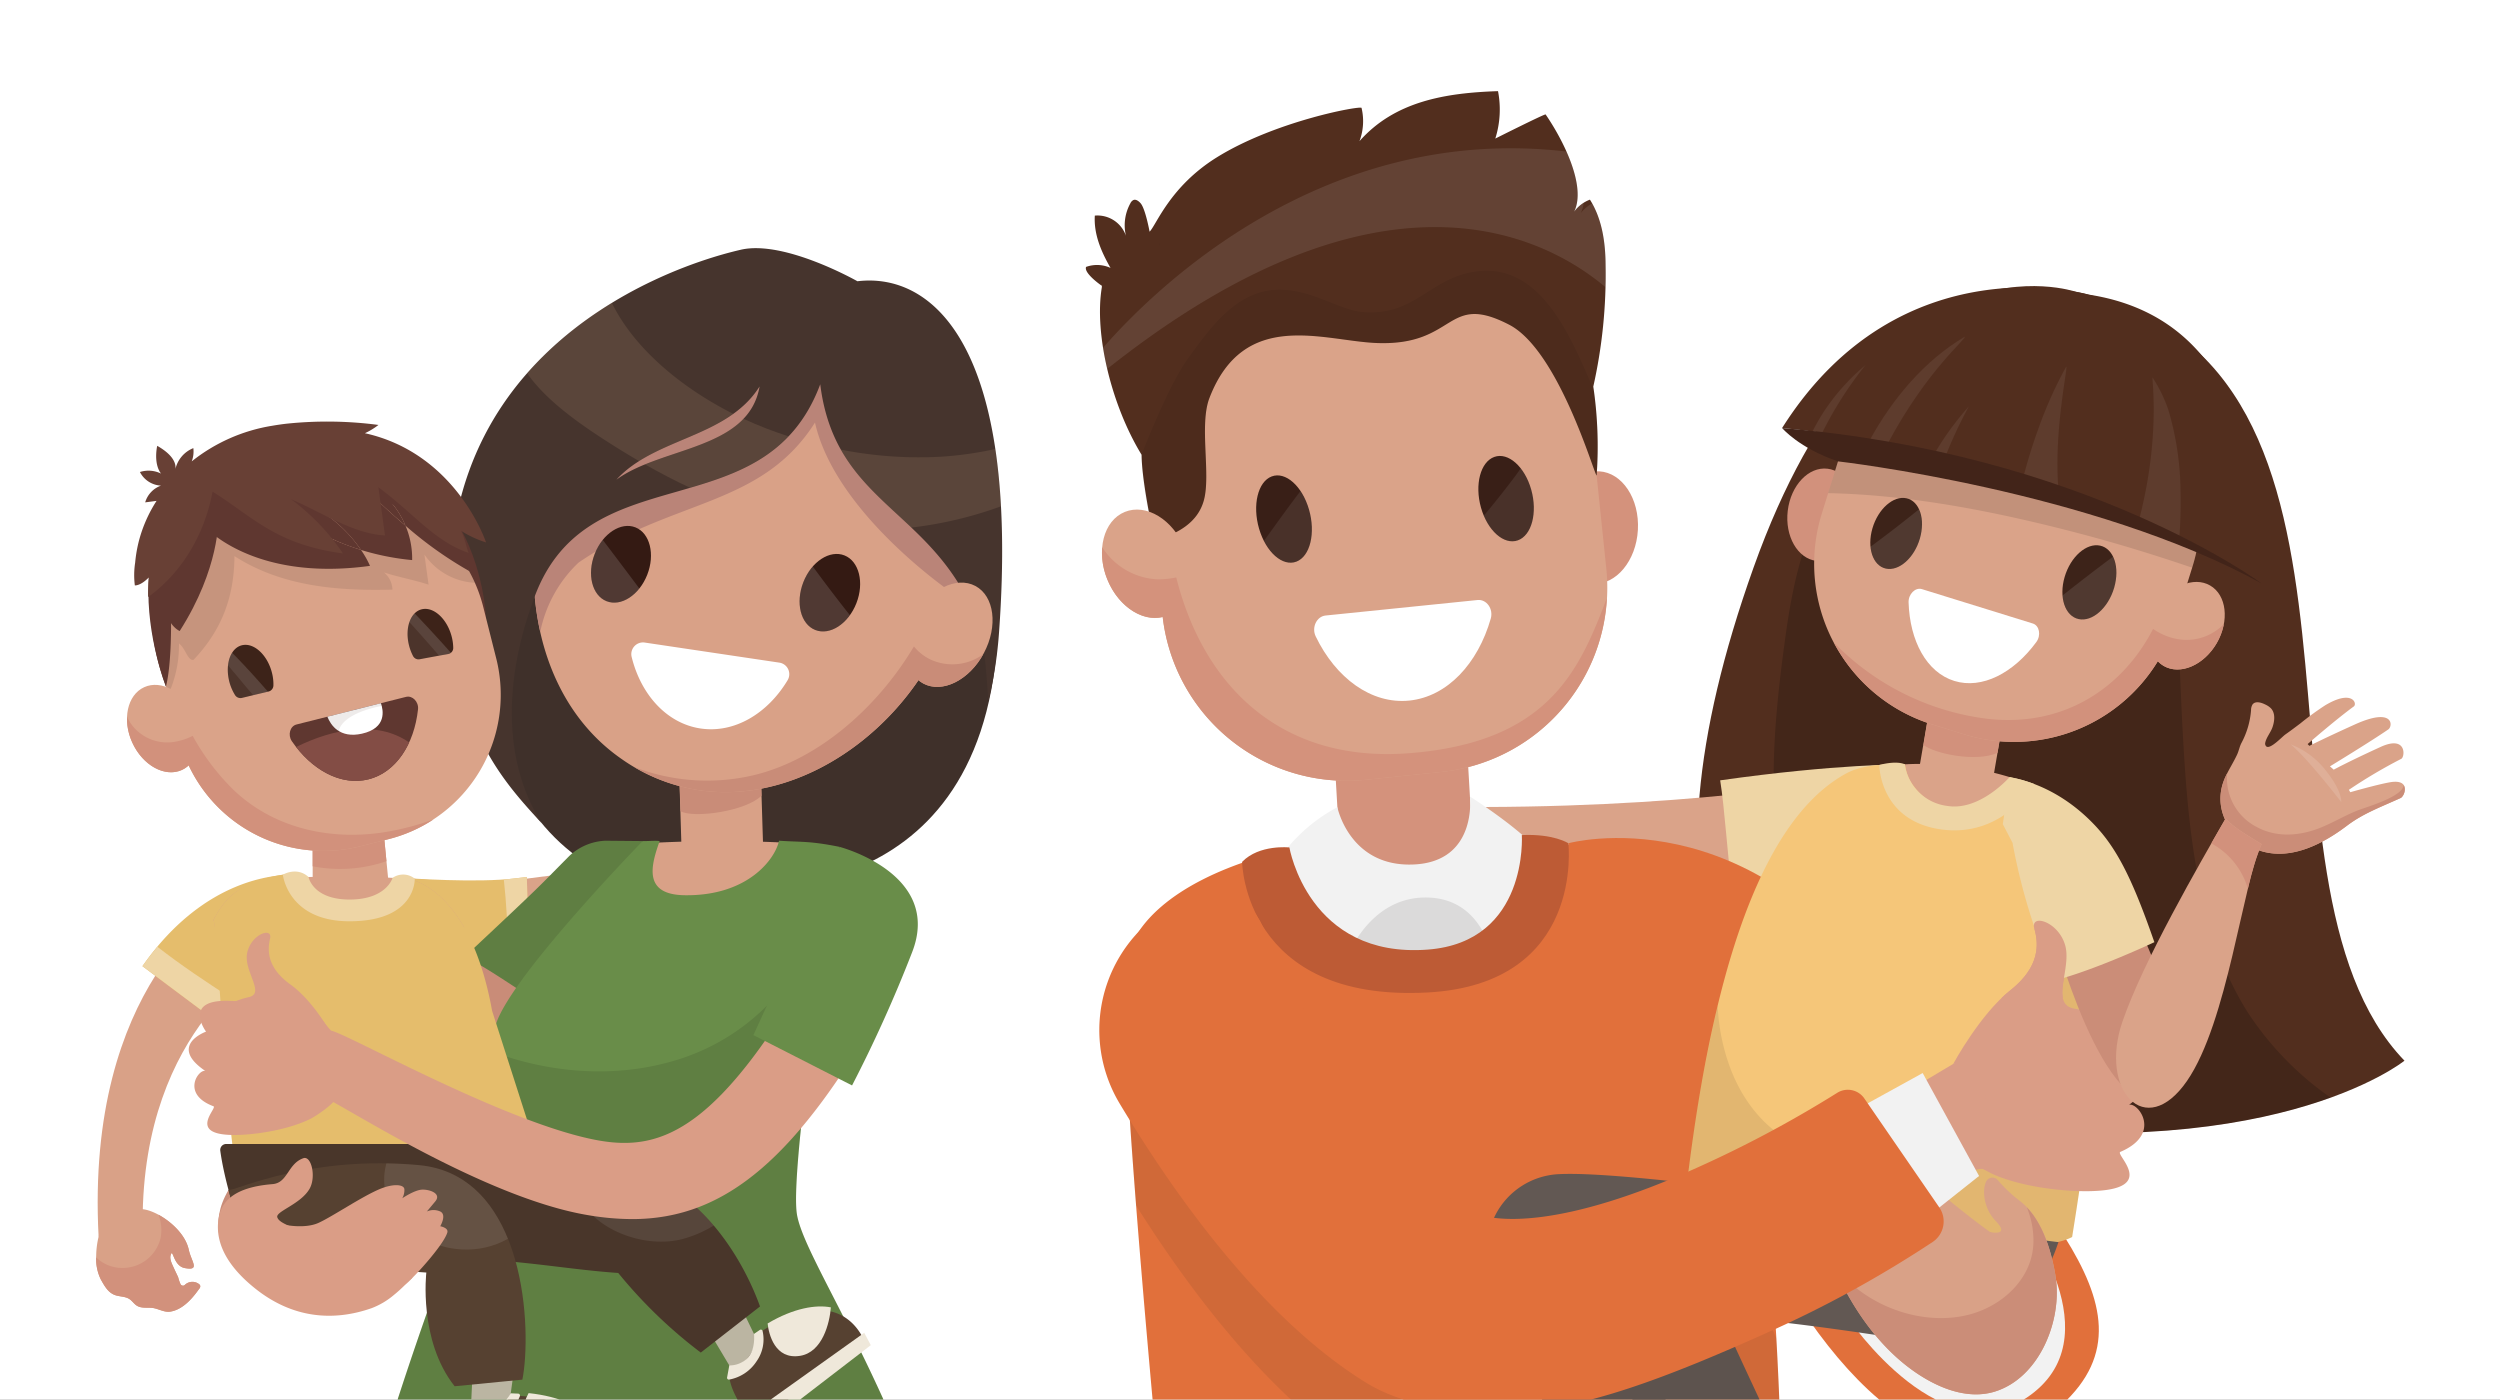 <svg xmlns="http://www.w3.org/2000/svg" xmlns:xlink="http://www.w3.org/1999/xlink" width="604.667" height="338.5" viewBox="0 0 604.667 338.5">
  <rect x="0" y="0" width="604.667" height="338.5" fill="#808080" stroke="none"/>
  <defs>
    <clipPath id="clip-path">
      <rect id="Rectangle_17" data-name="Rectangle 17" width="604.667" height="338.5" transform="translate(53 387.5)" fill="none"/>
    </clipPath>
  </defs>
  <g id="Group_41" data-name="Group 41" transform="translate(-53 -387.5)">
    <g id="Group_40" data-name="Group 40" clip-path="url(#clip-path)">
      <g id="Group_39" data-name="Group 39">
        <rect id="Rectangle_16" data-name="Rectangle 16" width="617.558" height="1090.477" transform="translate(40.442 45.449)" fill="#fff"/>
        <g id="Group_7" data-name="Group 7">
          <path id="Path_15" data-name="Path 15" d="M76.848,686.595c-3.222-60.963,29.536-80.315,30.954-81.362l11.127,13.67-5.314-7.191,5.358,7.14c-1.115.845-31.519,16.7-31.479,64.286Z" fill="#d9a187"/>
        </g>
        <g id="Group_8" data-name="Group 8">
          <path id="Path_16" data-name="Path 16" d="M113.615,611.719l5.312,7.2.046-.032Z" fill="#e5bd6c"/>
          <path id="Path_17" data-name="Path 17" d="M104.633,634.036a127.621,127.621,0,0,1,14.294-15.12l2.484-19.86c-.691.511-18.5,0-33.957,22.125Z" fill="#e5bd6c"/>
          <path id="Path_18" data-name="Path 18" d="M91.051,616.484c-1.207,1.445-2.41,3-3.6,4.7l17.179,12.855c1.5-1.834,2.963-3.529,4.35-5.083C102.855,625,96.795,620.964,91.051,616.484Z" fill="#eed5a5"/>
        </g>
        <path id="Path_19" data-name="Path 19" d="M555.028,458.064c82.673,16.774,36.965,141.828,79.535,185.983,0,0-32.846,26.644-115.927,14.262-49.7-7.407-71.283-50.088-41.513-133.525S555.028,458.064,555.028,458.064Z" fill="#522e1e"/>
        <path id="Path_20" data-name="Path 20" d="M495.592,506.637c7.961-12.676,22.772-20.045,34.832-28.258,5.109-3.479,10.223-6.962,15.276-10.526a74.432,74.432,0,0,1,23.907,27.129c10.6,20.842,10.029,45.579,11.254,68.356,1.235,22.968,3.209,49.283,15.913,69.208a75.527,75.527,0,0,0,19.9,20.419c-16.888,6.078-46.458,12.046-91.853,6.163a161.233,161.233,0,0,1-15.964-13.413c-2.277-2.534-4.5-5.1-6.622-7.744a207.821,207.821,0,0,1-12.414-17.1A135.3,135.3,0,0,1,482.01,578.1c-.219-12.172,1.178-24.637,2.84-36.685C486.5,529.451,489.079,517.008,495.592,506.637Z" opacity="0.18"/>
        <g id="Group_9" data-name="Group 9">
          <path id="Path_21" data-name="Path 21" d="M412.251,602.874l-.063-20.188c55.468-.168,89.767-7.12,90.107-7.19l4.081,19.771C504.907,595.57,469.729,602.7,412.251,602.874Z" fill="#daa389"/>
        </g>
        <g id="Group_10" data-name="Group 10">
          <path id="Path_22" data-name="Path 22" d="M418.79,1137.078a3.87,3.87,0,0,0,3.71,3.465l12.364.465a348.892,348.892,0,0,1,31.637-32.76c-4.414-3.362-10.166-8.969-13.485-11.854-4.226-3.673-3.985-30.487-3.985-30.487l-23.507-2.422s.436,25.054-.609,27.639c-2.059,5.087-3.763,7.527-5.693,12.611a29.192,29.192,0,0,0-1.352,8.166,111.793,111.793,0,0,0,.291,18.765C418.343,1132.806,418.567,1134.942,418.79,1137.078Z" fill="#c5b095"/>
          <path id="Path_23" data-name="Path 23" d="M449.875,1084.915c-.14.013-.28.025-.4.038a100.345,100.345,0,0,1-13.974.509c-3.353-.108-6.689-.358-10.012-.706.266-8.236.039-21.271.039-21.271l23.507,2.422S448.939,1076.208,449.875,1084.915Z" fill="#3c2415" opacity="0.09"/>
          <path id="Path_24" data-name="Path 24" d="M419.582,1101.836c4.779,5,23,20.939,38.045-.4a2.34,2.34,0,0,1,3.453-.471c11.1,9.568,25.668,22.765,33.589,19.993,11.716-4.1,17.707,1.493,17.8,9.755l.1,8.263s-23.939,10.66-45.164,4.079l-21.225-6.58-.083,2.222a2.727,2.727,0,0,1-2.828,2.623l-20.772-.782a3.87,3.87,0,0,1-3.71-3.465c-.676-6.483-3.215-23.679-.429-34.649C418.5,1101.9,419.2,1101.439,419.582,1101.836Z" fill="#52463f"/>
          <path id="Path_25" data-name="Path 25" d="M418.011,1131.571c28.853-.911,45.346,10.806,64.362,10.315,12.523-.324,25.122-4.159,30.414-5.968a2.18,2.18,0,0,1,2.875,1.853l.086.871a1.754,1.754,0,0,1-1.09,1.8c-25.562,10.147-51.122,3.991-57.935,2.213-5.6-1.461-28.987-.1-37.727.473a3.3,3.3,0,0,1-3.511-3.107l-.319-5.373A2.921,2.921,0,0,1,418.011,1131.571Z" fill="#5e5049"/>
        </g>
        <g id="Group_11" data-name="Group 11">
          <path id="Path_26" data-name="Path 26" d="M314.508,1137.078a3.869,3.869,0,0,0,3.71,3.465l12.363.465a348.9,348.9,0,0,1,31.638-32.76c-4.414-3.362-10.166-8.969-13.486-11.854-4.225-3.673-.423-30.487-.423-30.487l-20.942-2.422s-5.69,25.054-6.736,27.639c-2.058,5.087-3.762,7.527-5.693,12.611a29.265,29.265,0,0,0-1.352,8.166,112,112,0,0,0,.291,18.765C314.061,1132.806,314.285,1134.942,314.508,1137.078Z" fill="#c5b095"/>
          <path id="Path_27" data-name="Path 27" d="M336.825,1086.695a84.735,84.735,0,0,1-14.787-.631c2.036-8.074,5.33-22.579,5.33-22.579l20.942,2.422a169.483,169.483,0,0,0-1.569,20.25C343.313,1086.528,339.778,1086.553,336.825,1086.695Z" fill="#3c2415" opacity="0.09"/>
          <path id="Path_28" data-name="Path 28" d="M315.3,1101.836c4.779,5,23,20.939,38.045-.4a2.34,2.34,0,0,1,3.453-.471c11.1,9.568,25.668,22.765,33.588,19.993,11.717-4.1,17.708,1.493,17.806,9.755l.1,8.263s-23.939,10.66-45.164,4.079l-21.225-6.58-.083,2.222a2.727,2.727,0,0,1-2.828,2.623l-20.772-.782a3.869,3.869,0,0,1-3.71-3.465c-.677-6.483-3.215-23.679-.429-34.649C314.214,1101.9,314.921,1101.439,315.3,1101.836Z" fill="#52463f"/>
          <path id="Path_29" data-name="Path 29" d="M313.729,1131.571c28.852-.911,45.346,10.806,64.362,10.315,12.523-.324,25.121-4.159,30.414-5.968a2.179,2.179,0,0,1,2.874,1.853l.087.871a1.755,1.755,0,0,1-1.09,1.8c-25.562,10.147-51.122,3.991-57.935,2.213-5.6-1.461-28.987-.1-37.727.473a3.3,3.3,0,0,1-3.512-3.107l-.319-5.373A2.922,2.922,0,0,1,313.729,1131.571Z" fill="#5e5049"/>
        </g>
        <path id="Path_30" data-name="Path 30" d="M378.931,811.475l17.286,28.42-12.261,1.33-16.742-29.751Z" fill="#3e4041"/>
        <path id="Path_31" data-name="Path 31" d="M352.2,807.629l1.039,44.273s114.518,4.325,120.443-9.709c4.541-10.755,1.1-31.338,1.1-31.338Z" fill="#5e4f47"/>
        <g id="Group_12" data-name="Group 12">
          <path id="Path_32" data-name="Path 32" d="M432.555,851.065c.152.59,4.566,54.873-17.786,219.716-.365,2.691.977,5.286,3.669,5.633l35.046,2.782c3.106.246,6.4-1.637,6.841-4.72,23.711-164.291,15.6-227.42,15.012-238.209Z" fill="#5e4f47"/>
        </g>
        <g id="Group_13" data-name="Group 13">
          <path id="Path_33" data-name="Path 33" d="M353.012,825.647c.152.59,6.913,101.287-40.207,245.69a4.593,4.593,0,0,0,3.877,6.081l36.4,3.3a5.632,5.632,0,0,0,5.836-3.815c58.753-174.956,35.221-238.753,33.215-245.54Z" fill="#5e4f47"/>
        </g>
        <path id="Path_34" data-name="Path 34" d="M352.2,807.629,353.45,845.6c18.38,11.012,96.795,10.255,122.228-11.885,1.038-11.926-.442-24.357-.89-22.857Z" opacity="0.14"/>
        <path id="Path_35" data-name="Path 35" d="M479.344,796.066l-1.789,27.676s-25.634,9.835-62.845,11.537a383.824,383.824,0,0,1-62.977-2.7l-9.581-30.233Z" fill="#bd5b35"/>
        <path id="Path_36" data-name="Path 36" d="M356.244,625.548l-1.35-29.514c23.593-8.165,56.279-9.6,79.877-.974L436,621.9Z" fill="#d4927c"/>
        <path id="Path_37" data-name="Path 37" d="M429.2,816.981c-4.774.172-9.8.275-15.083.275-4.138,0-8.431-.1-12.765-.275Z" fill="#c98c78"/>
        <path id="Path_38" data-name="Path 38" d="M324.858,623.534c.36-12.623,13.07-22.574,31.93-28.453,1.381,2.806,4.308,5.466,6.525,8.033a39.733,39.733,0,0,0,28.544,13.525c16.167.6,35.116-10.492,39.65-24.976,6.7.845,19.546,6.4,26.088,12.229,29.211,26.046,26.606,161.936,26.7,197.283a10.77,10.77,0,0,1-8.386,10.546c-11.15,2.547-33,6.642-62.78,8-22.544,1.031-49.81-.663-63.6-1.72a10.687,10.687,0,0,1-9.828-9.584C336.235,774.308,324.056,651.684,324.858,623.534Z" fill="#e1703b"/>
        <path id="Path_39" data-name="Path 39" d="M408.059,572.087l1.388,23.81c.463,7.938-6.462,11.215-15.287,11.81s-16.34-1.708-16.8-9.645l-1.428-24.505Z" fill="#d4927c"/>
        <path id="Path_40" data-name="Path 40" d="M427.011,598a292.021,292.021,0,0,0-66.837,2.6s18.63,32.985,43.419,23S427.011,598,427.011,598Z" fill="#dbdada"/>
        <path id="Path_41" data-name="Path 41" d="M408.529,580.149s15.6,9.887,18.384,15.685c4.83,10.063-13.211,22.558-13.211,22.558s-2.325-14.1-16.311-13.812-19.1,15.7-19.1,15.7-18.4-11.158-18.194-21.388a40.076,40.076,0,0,1,16.368-16.152s2.969,14.594,18.556,13.845C410.4,595.845,408.529,580.149,408.529,580.149Z" fill="#f2f2f2"/>
        <path id="Path_42" data-name="Path 42" d="M421.079,589.477s1.688,25.845-22.769,27.7c-28.876,2.188-33.449-24.708-33.449-24.708s-7.29-.794-11.436,3.492c0,0,.371,33.934,44.775,31.592,38.234-2.017,34.127-36.1,34.127-36.1S428.8,589.124,421.079,589.477Z" fill="#bd5b35"/>
        <g id="Group_14" data-name="Group 14">
          <path id="Path_43" data-name="Path 43" d="M471.806,601.31c21.281-2.078,33.719-5.867,34.57-6.043l7.331-22.91c-.2.041-16.456-.121-44.653,3.881C470.131,582.887,470.829,594.644,471.806,601.31Z" fill="#eed5a5"/>
        </g>
        <path id="Path_44" data-name="Path 44" d="M432.327,591.455S476.851,579.191,511.206,631c29.214,44.054,66.954,72.118,40.44,96.316-30.1,27.467-61.646-13.932-78.3-51.5S432.327,591.455,432.327,591.455Z" fill="#e1703b"/>
        <path id="Path_45" data-name="Path 45" d="M499.819,706.087s23.789,35.431,45.256,18.077c18.784-15.186-4.106-43.958-4.106-43.958Z" fill="#f2f2f2"/>
        <g id="Group_17" data-name="Group 17">
          <path id="Path_46" data-name="Path 46" d="M477.891,764.945l-10.373,8.66-18.192-25.511,13.376-7.8Z" fill="#daa389"/>
          <path id="Path_47" data-name="Path 47" d="M450.9,789.36c12.048-8.082,8.23-17.337,9.176-21.618a1.842,1.842,0,0,1,1.982-1.482c3.005.243,5.538.992,8.8-1.411,3.933-2.9,2.415-6.568,3.757-7.326s13.684,7.347,17.133,16.926L470.468,792.5,450.586,802.56S444.61,793.582,450.9,789.36Z" fill="#698d49"/>
          <g id="Group_15" data-name="Group 15">
            <path id="Path_48" data-name="Path 48" d="M451.226,804.452c24.326-6.979,38.823-23.927,43.221-29.88,1.584-2.143-.431-4.157-1.619-4.959l-.015-.01a2.2,2.2,0,0,0-3.11.422c-3.838,5.621-17.357,23.2-40.175,29.8a2.145,2.145,0,0,0-1.361,2.868h0A2.631,2.631,0,0,0,451.226,804.452Z" fill="#5f7e42"/>
          </g>
          <g id="Group_16" data-name="Group 16">
            <path id="Path_49" data-name="Path 49" d="M472.7,765.993c-.414.331-.862.663-1.345.991-5.1,3.479-9.2,3.4-11.794,2.687a2.387,2.387,0,0,1-1.23-3.791l.184-.229a2.443,2.443,0,0,1,2.512-.806c1.453.352,4,.345,7.487-2.031,3.324-2.26,4.107-4.374,4.224-5.648a2.339,2.339,0,0,1,1.46-1.9l.245-.1a2.387,2.387,0,0,1,3.3,2.392C477.57,759.862,476.473,762.975,472.7,765.993Z" fill="#5f7e42"/>
          </g>
          <path id="Path_50" data-name="Path 50" d="M459.915,774.791s11.991-.669,5.788,8.967-10.442,1.973-10.442,1.973Z" fill="#5f7e42"/>
        </g>
        <path id="Path_51" data-name="Path 51" d="M519.539,559.7l-.006.027-3.768,21.984c-.892,5.2,2.377,10.134,7.265,10.954s9.617-2.764,10.509-7.968l3.768-21.985c.05-.292.083-.584.107-.875Z" fill="#daa389"/>
        <path id="Path_52" data-name="Path 52" d="M519.539,559.7l-.006.027-1.3,7.944c2.625,2.106,12.673,4.252,17.892,1.923l1.18-6.882c.05-.292.083-.584.107-.875Z" fill="#d2917c"/>
        <path id="Path_53" data-name="Path 53" d="M535.4,606.011l3.653-30.559a74.133,74.133,0,0,0-28.3-2.876l-3.594,30.059Z" fill="#daa389"/>
        <g id="Group_18" data-name="Group 18">
          <path id="Path_54" data-name="Path 54" d="M453.682,760.393a207.063,207.063,0,0,1-23.3-27.807c-20.495-29.911-20.124-42.438-15.726-51.163a18.209,18.209,0,0,1,15.7-9.948c18.742-.858,88.077,9.863,95.071,10.562l-.477,1.352a33.714,33.714,0,0,1-36.852,22.133c-15.11-2.294-32.122-4.771-44.083-5.3,4.989,11.634,16.44,34.673,23.043,51.2Z" fill="#625853"/>
        </g>
        <path id="Path_55" data-name="Path 55" d="M539.093,575.515a6.821,6.821,0,0,1-.775,1.223,11.219,11.219,0,0,1-3.515,3.929,14.2,14.2,0,0,1-10.172,2.434,13.584,13.584,0,0,1-8.646-5.311,10.008,10.008,0,0,1-2.112-4.809c-.069-.207-.11-.416-.166-.624-2.962,0-9.694-.2-14.073,2.16-16.969,9.155-31.2,37.57-38.6,99.077,8.672,8.1,79.069,20.5,93.143,13.1C565.841,614.628,562.109,583.519,539.093,575.515Z" fill="#f5c679"/>
        <path id="Path_56" data-name="Path 56" d="M547.425,580.136c9.936,10.884,6.212,27.862,1.785,41.705-3.829,11.972-8.4,24.487-17.678,33.3-18.7,17.762-49.24,17.988-59.835-8.784a49.369,49.369,0,0,1-3.25-15.616,373.591,373.591,0,0,0-7.416,42.85c8.672,8.1,79.069,20.5,93.143,13.1C564.251,624.447,562.828,592.774,547.425,580.136Z" opacity="0.08"/>
        <g id="Group_21" data-name="Group 21">
          <path id="Path_57" data-name="Path 57" d="M500.045,771.391l-10.373,8.66L471.48,754.54l13.376-7.8Z" fill="#ceabaa"/>
          <path id="Path_58" data-name="Path 58" d="M473.06,795.8c12.048-8.082,8.229-17.337,9.176-21.618a1.842,1.842,0,0,1,1.982-1.482c3,.243,5.537.992,8.8-1.41,3.934-2.9,2.415-6.569,3.758-7.327s13.684,7.347,17.133,16.926l-21.286,18.053-19.881,10.059S466.765,800.028,473.06,795.8Z" fill="#698d49"/>
          <g id="Group_19" data-name="Group 19">
            <path id="Path_59" data-name="Path 59" d="M473.38,810.9c24.326-6.98,38.823-23.927,43.221-29.88,1.584-2.144-.43-4.157-1.619-4.959l-.015-.011a2.2,2.2,0,0,0-3.109.422c-3.839,5.621-17.358,23.205-40.176,29.8a2.146,2.146,0,0,0-1.361,2.868h0A2.631,2.631,0,0,0,473.38,810.9Z" fill="#5f7e42"/>
          </g>
          <g id="Group_20" data-name="Group 20">
            <path id="Path_60" data-name="Path 60" d="M494.859,772.438q-.623.5-1.345.991c-5.1,3.479-9.2,3.406-11.794,2.687a2.386,2.386,0,0,1-1.23-3.791l.183-.229a2.443,2.443,0,0,1,2.512-.8c1.453.352,4,.344,7.487-2.031,3.324-2.261,4.107-4.374,4.224-5.649a2.336,2.336,0,0,1,1.461-1.9l.244-.1A2.387,2.387,0,0,1,499.9,764C499.724,766.307,498.627,769.421,494.859,772.438Z" fill="#5f7e42"/>
          </g>
          <path id="Path_61" data-name="Path 61" d="M482.069,781.237s11.991-.67,5.788,8.966-10.442,1.973-10.442,1.973Z" fill="#5f7e42"/>
        </g>
        <g id="Group_22" data-name="Group 22">
          <path id="Path_62" data-name="Path 62" d="M479.127,766.281a207.146,207.146,0,0,1-23.3-27.807c-20.495-29.911-20.124-42.438-15.726-51.163a18.212,18.212,0,0,1,15.7-9.948c18.742-.858,88.077,9.863,95.071,10.563l-.476,1.351a33.715,33.715,0,0,1-36.852,22.133c-15.111-2.294-32.122-4.77-44.084-5.3,4.989,11.635,16.44,34.673,23.043,51.2Z" fill="#625853"/>
        </g>
        <path id="Path_63" data-name="Path 63" d="M552.5,616.145c-1.646-5.819-8.506-7.763-7.458-4.048s1.424,9.215-5.848,14.956-13.771,17.766-13.771,17.766l28.68-7.352s4-1.49,5.026-2.918c-.561-.21-1.019-2.63-4.082-3.033C548.521,630.657,554.145,621.964,552.5,616.145Z" fill="#da9d86"/>
        <path id="Path_64" data-name="Path 64" d="M550.332,697.442c-.1-.887-.23-1.771-.4-2.646-1.168-6.032-3.453-13.121-8.578-16.967a34.682,34.682,0,0,1-5.171-4.916,1.7,1.7,0,0,0-2.859.474c-1,2.408-.324,6.664,2.352,9.42,3.659,3.77-1.259,2.7-1.306,2.7-7.882-5.56-20.022-16.305-22.5-17.53-5.047-2.492-5.511,2.285-3.6,5.084a13.043,13.043,0,0,0-3.865-3.021c-4.3-2.373-6.266.427-4.273,4.688,1.257,2.689,2.194,4.375,2.194,4.375s-3.362-5.163-5.9-2.619c-2.57,2.57,2.061,9.049,2.061,9.049s-5.732-3.571-4.135,3.225a35.823,35.823,0,0,0,2.747,6.381c3.68,7.93,8.752,15.648,15.477,21.419,5.983,5.134,14.874,10.031,22.957,7.506C546,720.787,551.44,707.657,550.332,697.442Z" fill="#d9a187"/>
        <path id="Path_65" data-name="Path 65" d="M474.72,692.667c-1.183-2.778-2.562-5.41-3.835-8.042q-4.122,2-8.688,4.045c-29.95,13.343-47.815,13.632-54.547,9.451-21.391-13.281-40.043-47.671-49.438-68.762a13.2,13.2,0,0,0-16.584-6.992,34.392,34.392,0,0,0-16.621,12.84c.4,11.078,1.43,26.552,2.779,43.857,13.955,22.149,33.275,47.169,55.413,60.914,9.548,5.928,21.4,7.15,34.5,7.15,17.5,0,39.2-8.573,62.747-19.132.991-.444,1.959-.888,2.922-1.333-.2-5.129-.456-10.332-.749-15.553C479.866,705.019,477.344,698.828,474.72,692.667Z" fill="#382b22" opacity="0.1"/>
        <path id="Path_66" data-name="Path 66" d="M550.332,697.442c-.1-.887-.23-1.771-.4-2.646-1.014-5.24-2.877-11.272-6.708-15.288a21.545,21.545,0,0,1,1.605,8.343c-.152,8.918-7.612,15.639-15.806,17.669-12.157,3.012-26.612-2.93-33.412-13.4.493,1.036,1.029,2.054,1.476,3.018,3.68,7.93,8.752,15.648,15.477,21.419,5.983,5.134,14.874,10.031,22.957,7.506C546,720.787,551.44,707.657,550.332,697.442Z" fill="#cb8d78"/>
        <path id="Path_67" data-name="Path 67" d="M567.117,642.221s7.517-11.128-8.831-9.377c-2.885.308-5.52-.762-8.215-1.856-1.715-.7-3.176-2.02-4.957-2.546-1.922-.568-3.378.247-4.9,1.343a43.562,43.562,0,0,0-9.168,8.915c-1.277,1.672-2.421,3.461-3.778,5.02l-.321,22.044c1.309,1.833,6.261,4.92,8.156,5.762,6.478,2.88,16.219,4.2,23.261,4.078,17.107-.3,6.071-8.9,7.477-9.5,10.2-4.354,4.269-12.046,2.1-11.383l-.055.041.055-.041C579.55,646.042,567.117,642.221,567.117,642.221Z" fill="#da9d86"/>
        <path id="Path_68" data-name="Path 68" d="M527.265,643.72l-26.028,15.513s16.5,22.343,15.775,21.677,12.995-12.447,16.048-10.471-.183-19.886-.183-19.886Z" fill="#da9d86"/>
        <path id="Path_69" data-name="Path 69" d="M519.607,681.492l12.063-9.567-13.639-24.892L499.759,657.1Z" fill="#f2f2f2"/>
        <path id="Path_70" data-name="Path 70" d="M567.543,606.011s21.013,40.113,8.947,46.944c-14.437,8.173-27.434-41.632-27.434-41.632Z" fill="#cb8d78"/>
        <g id="Group_23" data-name="Group 23">
          <path id="Path_71" data-name="Path 71" d="M417.7,728.949c-13.1,0-24.955-1.223-34.5-7.151-24.352-15.119-45.3-43.882-59.438-67.459a34.538,34.538,0,0,1,17.867-50.151h0a13.2,13.2,0,0,1,16.584,6.992c9.395,21.09,28.047,55.48,49.438,68.762,6.732,4.18,24.6,3.891,54.547-9.452a281.01,281.01,0,0,0,35.146-18.661,4.839,4.839,0,0,1,6.579,1.353l18.122,26.339a5.979,5.979,0,0,1-1.587,8.362,275.448,275.448,0,0,1-40.008,21.934C456.9,720.375,435.2,728.949,417.7,728.949Z" fill="#e1703b"/>
        </g>
        <g id="Group_24" data-name="Group 24">
          <path id="Path_72" data-name="Path 72" d="M560.33,587.817c-10.242-11.321-21.215-12.154-21.277-12.365l-1.639,11.381,2.352,4.523A145.208,145.208,0,0,0,550.1,624.591c7.43-1.918,17.944-6.4,23.973-9.207-4.755-13.659-8.421-21.678-13.748-27.567" fill="#eed5a5"/>
        </g>
        <path id="Path_73" data-name="Path 73" d="M630.953,576.722c-3.292.6-9.491,2.388-9.491,2.388l-.34-.58a122.879,122.879,0,0,1,12.656-7.487c.931-.434,1.4-5.81-4.988-2.886-7.83,3.582-11.342,5.5-11.342,5.5l-.907-.8s9.925-6.042,14.112-8.935c1.138-.786,1.4-5.492-8.106-1.19-7.467,3.377-10.99,5.168-10.99,5.168l-.418-.434s6.754-5.879,11.167-9.1c.9-.658-.322-4.233-6.958-.253a69.7,69.7,0,0,0-5.983,4.369c-1.205.909-2.413,1.815-3.647,2.685-.743.524-3.619,3.644-4.572,2.869a.913.913,0,0,1-.261-.886c.247-1.254,1.3-2.475,1.734-3.7.545-1.548.762-3.472-.376-4.655a4.914,4.914,0,0,0-1.4-.922c-.985-.493-2.371-.866-3.029.017a2.626,2.626,0,0,0-.359,1.393,20.067,20.067,0,0,1-2.3,7.876c-.5.941-.65,1.964-1.1,2.909-1.644,3.476-3.8,5.987-3.991,10.02-.3,6.248,4.331,11.724,10.194,13.365,7.211,2.018,14.744-1.962,20.355-6.208,3.859-2.921,7.712-4.331,13.085-6.755C634.551,580.1,636.284,575.758,630.953,576.722Z" fill="#daa389"/>
        <path id="Path_74" data-name="Path 74" d="M634.371,577.366c-.143,2.529-7.32,4.822-10.095,5.773-3.43,1.176-6.453,3.089-9.792,4.46-5.063,2.08-10.736,2.61-15.7-.1a13.247,13.247,0,0,1-7.146-12.414c.013-.2.044-.39.067-.585a13.246,13.246,0,0,0-1.638,5.577c-.3,6.248,4.331,11.724,10.194,13.365,7.211,2.018,14.744-1.962,20.355-6.208,3.859-2.921,7.712-4.331,13.085-6.755A2.607,2.607,0,0,0,634.371,577.366Z" fill="#cb8d78"/>
        <path id="Path_75" data-name="Path 75" d="M607.044,567.54a19.5,19.5,0,0,1,8.593,6.455c4,5.052,3.626,7.489,3.626,7.489S611.2,570.971,607.044,567.54Z" fill="#fff" opacity="0.13"/>
        <path id="Path_76" data-name="Path 76" d="M513.707,572.357a11.838,11.838,0,0,0,10.254,10.068c7.883,1.314,15.092-6.973,15.092-6.973a32.307,32.307,0,0,1,6.015,1.7s-7.594,13.062-22.593,10.955c-14.933-2.1-14.933-15.584-14.933-15.584S511.495,571.378,513.707,572.357Z" fill="#eed5a5"/>
        <path id="Path_77" data-name="Path 77" d="M551.954,628.952c-.722-3.21,1.7-8.715.545-12.807-1.646-5.819-8.506-7.763-7.458-4.048s1.424,9.215-5.848,14.956a28.242,28.242,0,0,0-2.137,1.9Z" fill="#da9d86"/>
        <path id="Path_78" data-name="Path 78" d="M439.8,501.5c5.58.308,9.768,6.643,9.353,14.149s-5.274,13.342-10.854,13.035-9.768-6.644-9.354-14.15S434.215,501.19,439.8,501.5Z" fill="#d4927c"/>
        <path id="Path_79" data-name="Path 79" d="M369.869,446.707l18.545-1.924c24.425-2.536,47.1,22.477,49.636,46.9l3.477,33.494a44.778,44.778,0,0,1-39.8,49.018l-18.545,1.925a44.779,44.779,0,0,1-49.018-39.8l-3.477-33.495C328.153,478.4,345.444,449.243,369.869,446.707Z" fill="#daa389"/>
        <path id="Path_80" data-name="Path 80" d="M315.687,452.058a7.809,7.809,0,0,1,5.914.247c-2.2-3.858-4.074-8.045-3.8-12.656a7.282,7.282,0,0,1,7.754,5.691,10.971,10.971,0,0,1,.856-8.687,1.615,1.615,0,0,1,.725-.771c.622-.25,1.271.266,1.722.762,1.168,1.287,2.188,6.891,2.188,6.891,1.612-1.551,4.886-10.9,16.239-17.962,14.22-8.84,34.871-12.578,35.028-11.972a13.779,13.779,0,0,1-.5,8.044c8.5-9.62,20.676-11.674,33.506-12.1a23.3,23.3,0,0,1-.656,11.472s12.027-6.045,12.171-5.837c4.124,6,9.925,17.239,6.918,23.49a8.4,8.4,0,0,1,3.8-2.884c2.952,4.664,3.767,10.4,3.787,15.919a123.784,123.784,0,0,1-2.973,29.3,98.694,98.694,0,0,1,.808,21.5s-.063-.792-.206-1.989l.206,1.989c-.484.078-9.088-30.223-21.159-36.471-15.445-7.994-12.613,5.182-32.044,4.431-12.926-.5-32.062-8.458-40.443,13.282-2.514,6.522.372,18.521-1.359,24.781-1.483,5.359-6.245,8.057-11.882,9.694,0,0-3.117-13.68-3.177-20.73h0c-7.289-11.929-11.48-29.156-9.625-40.437.1-.588-.214-.585-.214-.585S315.075,453.542,315.687,452.058Z" fill="#522e1e"/>
        <path id="Path_81" data-name="Path 81" d="M340.334,474.231c5.453-7.542,11.865-16.585,21.987-16.649,8.027-.05,14.594,4.916,20.21,5.4,12.967,1.112,16.339-8.6,28.048-9.876,15.376-1.678,22.505,16.3,27.908,28.745a99.858,99.858,0,0,1,.686,20.654s-.063-.792-.206-1.989l.206,1.989c-.484.078-9.088-30.223-21.159-36.471-15.445-7.994-12.613,5.182-32.044,4.431-12.926-.5-32.062-8.458-40.443,13.282-2.514,6.522.372,18.521-1.359,24.781-1.483,5.359-6.245,8.057-11.882,9.694l-1.029-4.9a76.336,76.336,0,0,1-2.148-15.827S335.47,480.958,340.334,474.231Z" opacity="0.07"/>
        <path id="Path_82" data-name="Path 82" d="M325.057,511.315c5.153-2.1,11.621,1.817,14.446,8.75s.937,14.255-4.216,16.355-11.622-1.817-14.447-8.75S319.9,513.415,325.057,511.315Z" fill="#daa389"/>
        <path id="Path_83" data-name="Path 83" d="M333.045,527.627a22.259,22.259,0,0,0,4.453-.463c6.814,27.1,26.131,44.83,56.211,42.52,33.984-2.609,41.3-20.137,47.937-37.517A44.773,44.773,0,0,1,401.729,574.2l-18.546,1.925a44.769,44.769,0,0,1-48.96-39.427c-4.952,1.22-10.747-2.556-13.383-9.024a16.867,16.867,0,0,1-1.244-7.8A16.8,16.8,0,0,0,333.045,527.627Z" fill="#d4927c"/>
        <path id="Path_84" data-name="Path 84" d="M373.619,536.373l36.757-3.748c2.17-.222,3.86,2.146,3.191,4.489-3.106,10.88-10.512,18.894-19.693,19.831s-17.791-5.445-22.648-15.514C370.181,539.264,371.449,536.594,373.619,536.373Z" fill="#fff"/>
        <path id="Path_85" data-name="Path 85" d="M414.431,498.012c3.355-1.2,7.348,2.343,8.919,7.915s.125,11.062-3.23,12.262-7.349-2.343-8.92-7.915S411.075,499.212,414.431,498.012Z" fill="#391f17"/>
        <path id="Path_86" data-name="Path 86" d="M360.567,502.74c3.334-1.28,7.378,2.294,9.031,7.983s.292,11.338-3.042,12.618-7.378-2.294-9.032-7.983S357.233,504.02,360.567,502.74Z" fill="#391f17"/>
        <path id="Path_87" data-name="Path 87" d="M423.35,505.927c1.571,5.572.125,11.062-3.23,12.262-2.947,1.054-6.383-1.553-8.241-5.976,1.358-1.515,7.4-9.064,8.926-11.435A14.906,14.906,0,0,1,423.35,505.927Z" fill="#fff" opacity="0.08"/>
        <path id="Path_88" data-name="Path 88" d="M369.6,510.723c1.654,5.689.292,11.338-3.042,12.618-2.7,1.038-5.846-1.155-7.826-5.046,2.9-4.018,5.776-8.051,8.774-11.983A15.642,15.642,0,0,1,369.6,510.723Z" fill="#fff" opacity="0.08"/>
        <path id="Path_89" data-name="Path 89" d="M333.355,446.168a6.486,6.486,0,0,1,.17.912C333.452,446.779,333.4,446.474,333.355,446.168Z" fill="#432519"/>
        <path id="Path_90" data-name="Path 90" d="M431.87,424.154c2.3,5.158,3.7,10.744,1.882,14.517a8.375,8.375,0,0,1,2.293-2.11,8.179,8.179,0,0,1-.721,2.507,8.645,8.645,0,0,1,2.754-2.344c2.5,4.486,3.241,9.822,3.26,14.982.007,1.82-.018,3.553-.064,5.223-14.708-12.371-54.111-32.9-120.473,19.8-.4-1.716-.747-3.426-1.015-5.111C332.086,457.516,372.86,417.246,431.87,424.154Z" fill="#fff" opacity="0.1"/>
        <path id="Path_91" data-name="Path 91" d="M495.027,500.867c4.578.55,7.689,5.988,6.949,12.146s-5.05,10.7-9.628,10.154-7.689-5.988-6.95-12.146S490.449,500.317,495.027,500.867Z" fill="#d2917c"/>
        <path id="Path_92" data-name="Path 92" d="M497.946,497.82a40.708,40.708,0,0,1,50.8-26.752l7.863,2.438a40.717,40.717,0,0,1,26.753,50.8l-4.37,14.091a40.717,40.717,0,0,1-50.8,26.753l-7.862-2.438a40.717,40.717,0,0,1-26.753-50.8Z" fill="#daa389"/>
        <path id="Path_93" data-name="Path 93" d="M513.306,476.734a40.592,40.592,0,0,1,35.44-5.666l7.863,2.438a40.717,40.717,0,0,1,26.753,50.8l-.156.5c-8.964-3.055-18.018-5.842-27.182-8.252-19.311-5.077-40.357-9.36-60.855-9.778l2.777-8.956A40.356,40.356,0,0,1,513.306,476.734Z" opacity="0.11"/>
        <path id="Path_94" data-name="Path 94" d="M517.849,529.99l26.83,8.319c1.585.492,2.036,2.851.848,4.47-5.517,7.518-13.156,11.492-19.858,9.414s-10.753-9.677-11.048-19C514.557,531.189,516.265,529.5,517.849,529.99Z" fill="#fff"/>
        <path id="Path_95" data-name="Path 95" d="M587.554,529.11c3.994,2.3,4.719,8.526,1.62,13.9s-8.85,7.86-12.843,5.556-4.719-8.527-1.62-13.9S583.56,526.8,587.554,529.11Z" fill="#daa389"/>
        <g id="Group_25" data-name="Group 25">
          <path id="Path_96" data-name="Path 96" d="M560.953,519.47c3.309.716,4.828,5.274,3.393,10.18s-5.28,8.3-8.588,7.586-4.828-5.274-3.393-10.18S557.645,518.754,560.953,519.47Z" fill="#3d2319"/>
          <path id="Path_97" data-name="Path 97" d="M514.107,508.014c3.168.686,4.622,5.05,3.248,9.748s-5.055,7.949-8.223,7.264-4.623-5.05-3.249-9.748S510.939,507.328,514.107,508.014Z" fill="#3d2319"/>
          <path id="Path_98" data-name="Path 98" d="M564.346,529.65c-1.435,4.906-5.28,8.3-8.588,7.586-2.257-.488-3.651-2.781-3.873-5.735,4.031-3.17,8.071-6.317,12.172-9.345A10.669,10.669,0,0,1,564.346,529.65Z" fill="#fff" opacity="0.1"/>
          <path id="Path_99" data-name="Path 99" d="M517.355,517.762c-1.373,4.7-5.055,7.949-8.223,7.263-2.113-.457-3.447-2.558-3.7-5.3,3.946-2.918,7.849-5.912,11.681-9.027A10.234,10.234,0,0,1,517.355,517.762Z" fill="#fff" opacity="0.1"/>
        </g>
        <path id="Path_100" data-name="Path 100" d="M588.007,508.761a3.007,3.007,0,0,1,.552-1.259C588.378,507.922,588.218,508.342,588.007,508.761Z" fill="#382715" opacity="0.1"/>
        <path id="Path_101" data-name="Path 101" d="M573.756,539.614c5.014,3.44,11.326,3.745,16.237-.346.3-.254.581-.527.857-.8a14.383,14.383,0,0,1-1.676,4.542c-3.1,5.372-8.85,7.86-12.843,5.556a6.329,6.329,0,0,1-1.416-1.134,40.756,40.756,0,0,1-46.723,17.719l-7.862-2.438a40.422,40.422,0,0,1-23.771-19.8,62.476,62.476,0,0,0,36.849,18.406C551.85,563.553,566.29,554.113,573.756,539.614Z" fill="#d2917c"/>
        <path id="Path_102" data-name="Path 102" d="M558.187,458.757c34.624,5.3,42.157,38.529,41.833,69.868a281.994,281.994,0,0,0-45.19-21.275c-19.894-7.2-49.3-14.341-70.8-16.321C512.677,445.716,558.187,458.757,558.187,458.757Z" fill="#522e1e"/>
        <path id="Path_103" data-name="Path 103" d="M528.155,468.969c.709.334-8.952,7.739-18.661,25.971-1.455-.293-2.9-.579-4.345-.849C510.794,483.764,518.573,474.648,528.155,468.969Z" fill="#fff" opacity="0.07"/>
        <path id="Path_104" data-name="Path 104" d="M523.466,498.072c-.9-.22-1.789-.447-2.691-.66a71.064,71.064,0,0,1,8.432-11.636A108.8,108.8,0,0,0,523.466,498.072Z" fill="#fff" opacity="0.07"/>
        <path id="Path_105" data-name="Path 105" d="M573.651,478.821a35.1,35.1,0,0,1,3.813,7.837,71.367,71.367,0,0,1,2.933,19.429,117.554,117.554,0,0,1-.326,11.995c-3.229-1.566-6.48-3.1-9.783-4.537C575.718,492.9,573.341,478.82,573.651,478.821Z" fill="#fff" opacity="0.07"/>
        <path id="Path_106" data-name="Path 106" d="M552.632,476.381c1.025-2.009-3.031,14.685-1.752,29.589q-4.1-1.4-8.579-2.763c1.025-3.95,2.206-7.857,3.6-11.691A100.366,100.366,0,0,1,552.632,476.381Z" fill="#fff" opacity="0.07"/>
        <path id="Path_107" data-name="Path 107" d="M504.181,475.819a92.67,92.67,0,0,0-10.464,16.374q-1.181-.17-2.341-.324c.737-1.461,1.54-2.9,2.427-4.3A51.449,51.449,0,0,1,504.181,475.819Z" fill="#fff" opacity="0.07"/>
        <path id="Path_108" data-name="Path 108" d="M497.552,499.091c-9.453-3.215-13.518-8.062-13.518-8.062,73.532,6.047,115.986,37.6,115.986,37.6C559.068,506.1,497.552,499.091,497.552,499.091Z" fill="#422419"/>
        <path id="Path_109" data-name="Path 109" d="M192.721,1139.44c8.119-.4,16.241-.37,24.367-.007a14.744,14.744,0,0,0,1.176-3.741c3.225-18.446,6.775-45.93,6.775-45.93l-21.908-1.377s2.786,12.282.83,18.072-20.71,16.76-37.935,26.54c-4.906,2.785-6.428,6.524-5.2,9.591C171.463,1141.913,182.058,1139.962,192.721,1139.44Z" fill="#c98c78"/>
        <path id="Path_110" data-name="Path 110" d="M182.814,1124.122a2.3,2.3,0,0,0-2.4-.071c-4.671,2.876-9.532,6.189-14.389,8.946-9.923,5.634-6.049,15.179,6.538,15.14l53.27-.167c.754-4.316-6.043-21.4-5.3-26.241C208.238,1127.2,193.973,1130.929,182.814,1124.122Z" fill="#5a7075"/>
        <path id="Path_111" data-name="Path 111" d="M252.979,1134.744c-2.29-13.89-10.215-37.88-10.215-37.88s-22.055-1.933-23.253,3.835c-2.043,9.832-11.222,21.186-13.629,34.71-1.117,6.275,2.616,12.615,7.338,12.6l32.257-.1C250.5,1147.892,254.116,1141.637,252.979,1134.744Z" fill="#d9a187"/>
        <path id="Path_112" data-name="Path 112" d="M248.786,1118.436c-7.418,5.178-16.4,6.728-25.863,4.853a34.348,34.348,0,0,1-10.712-4.032c-.491-.288-.953-.574-1.4-.86a1.015,1.015,0,0,0-1.5.448c-4.07,10.4-4.4,11.526-5.3,16.57-1.117,6.275,2.616,12.615,7.338,12.6l35.995-.113c5.025-.015,8.639-6.271,7.5-13.164-.769-4.667-2.034-8.827-4.665-15.858A.936.936,0,0,0,248.786,1118.436Z" fill="#657b81"/>
        <g id="Group_26" data-name="Group 26">
          <path id="Path_113" data-name="Path 113" d="M189.917,927.963c-4.061-16.13,10.24-47.628,26.442-141.978-8.9-2.2-31.256-12.711-40.046-15.3-4.39-1.3-27.452-9.221-31.87-10.616-16.016,62.173-19.622,149.258-1.347,190.5,13.081,29.523,20.417,44.047,34.408,70.771,8.469,16.176,22.4,47.287,26.512,80.4l10.242,2.491,21.354-1.8c.161-13.976-10.352-87.231-22.923-118.4C200.03,952.632,196.665,954.768,189.917,927.963Z" fill="#5c7074"/>
        </g>
        <path id="Path_114" data-name="Path 114" d="M207.216,803.338c-24.705.208-48.851,4.284-72.7,10.017a429.654,429.654,0,0,1,9.922-53.291c4.418,1.394,27.48,9.32,31.87,10.616,8.79,2.594,31.146,13.1,40.046,15.3q-1.56,9.092-3.094,17.412C211.25,803.345,209.233,803.321,207.216,803.338Z" opacity="0.1"/>
        <path id="Path_115" data-name="Path 115" d="M169,935.23c8.21-1.252,15.212-4.523,20.47-9.658a21.662,21.662,0,0,0,.448,2.391c6.748,26.8,10.113,24.669,22.772,56.063,12.57,31.173,23.084,104.427,22.923,118.4l-21.354,1.8-10.242-2.491c-4.107-33.109-18.043-64.22-26.512-80.4-13.991-26.724-21.327-41.248-34.408-70.771-3.819-8.62-6.676-19.249-8.669-31.227C142.222,931.013,154.56,937.434,169,935.23Z" opacity="0.1"/>
        <g id="Group_27" data-name="Group 27">
          <path id="Path_116" data-name="Path 116" d="M245.089,1101.944l-27.111,2.28c-.768-81.112-7.111-95.134-11.585-165.657-2.962-46.69,1-62.955-5.867-158.126-1.218-16.882,73.009-21.44,76.427-4.73,14.468,70.737-9.766,103.235-17.841,174.423C255.589,981.185,258.433,1015.718,245.089,1101.944Z" fill="#657b81"/>
        </g>
        <g id="Group_28" data-name="Group 28" opacity="0.1">
          <path id="Path_117" data-name="Path 117" d="M280.506,821.123a104.442,104.442,0,0,0-22.549-10.255,159.262,159.262,0,0,0-50.741-7.53c-1.717.014-3.428.062-5.139.113-.444-7.13-.956-14.768-1.551-23.01-1.218-16.883,73.009-21.44,76.427-4.73a205.971,205.971,0,0,1,4.464,46.01C281.113,821.522,280.81,821.312,280.506,821.123Z"/>
          <path id="Path_118" data-name="Path 118" d="M209.04,923.289c5.6,12.537,16.014,23.3,30.423,23.953a27.19,27.19,0,0,0,21.131-8.5c-.533,3.7-1.038,7.472-1.482,11.391-3.523,31.051-.679,65.584-14.023,151.81l-27.111,2.28c-.768-81.112-7.111-95.134-11.585-165.658-.62-9.778-.935-18.219-1.112-26.334A65.621,65.621,0,0,0,209.04,923.289Z"/>
        </g>
        <path id="Path_119" data-name="Path 119" d="M151.53,599.9s16.4,1.7,25.533.547,21.32-2.786,21.32-2.786v15.7s-31.2,7.978-44.783,1.9S151.53,599.9,151.53,599.9Z" fill="#daa389"/>
        <path id="Path_120" data-name="Path 120" d="M151.53,599.9s16.943,1.205,26.076.048c.907-.115,1.856-.229,2.817-.342q.205,8.577.7,17.075c-9.465,1.165-20.382,1.546-27-1.417C140.545,609.187,151.53,599.9,151.53,599.9Z" fill="#e5bd6c"/>
        <path id="Path_121" data-name="Path 121" d="M180.423,599.608q.205,8.577.7,17.075c-1.695.208-3.438.39-5.194.534-.169-5.7-.449-11.386-1.073-17,.97-.069,1.892-.157,2.746-.265C178.513,599.835,179.462,599.721,180.423,599.608Z" fill="#eed5a5"/>
        <path id="Path_122" data-name="Path 122" d="M170.9,619.01l12.942,5.5s-39.12,65.857-51.785,73.5-33.435-6.631-23.781-22.688S170.9,619.01,170.9,619.01Z" fill="#c98c78"/>
        <path id="Path_123" data-name="Path 123" d="M253.687,457.969s-8.3-10.25-18.565-7.2c-14.845,4.413-78.007,28.6-67.316,95.258,11.263,70.216,62.2,55.96,62.2,55.96s59.675,7.5,64.213-59.238S266.16,453.656,253.687,457.969Z" fill="#3f302a"/>
        <path id="Path_124" data-name="Path 124" d="M226.666,558.86c-5.426.16-9.712,5.253-9.524,11.318l.792,25.621c0,.124.021.244.028.366l19.683-1.564-.773-25.006C236.685,563.53,232.092,558.7,226.666,558.86Z" fill="#d9a187"/>
        <path id="Path_125" data-name="Path 125" d="M226.666,558.86c-5.426.16-9.711,5.253-9.524,11.318l.467,13.535c3.28,1.792,15.957-.043,19.582-3.784l-.319-10.334C236.685,563.53,232.092,558.7,226.666,558.86Z" fill="#c98c78"/>
        <path id="Path_126" data-name="Path 126" d="M207.551,591.55a318.971,318.971,0,0,1,34.388-.286c-2.321,5.981-4.817,11.885-7.269,17.809q-6.126-.685-12.255-1.349c-4.916-.533-9.908-1.322-14.918-2.109A79.739,79.739,0,0,0,207.551,591.55Z" fill="#d9a187"/>
        <path id="Path_127" data-name="Path 127" d="M190.6,594.623a13.549,13.549,0,0,1,8.827-3.781l9.013.085s-8.4,20.29-17.989,43.109c-4.513-1.569-20.641-13.613-25.17-15.026C184.726,600.813,182.909,602.372,190.6,594.623Z" fill="#5f7e42"/>
        <path id="Path_128" data-name="Path 128" d="M172.648,637.453c-1.084-8.679,35.795-46.526,35.795-46.526.855.048,3.127-.155,4.1,0-2.051,5.817-4.147,12.954,6.036,13.1,15.378.22,21.949-8.834,22.839-13.188,5.38.379,7.219,0,14.644,1.49,0,0-12.089,75.783-10.353,88.6,1.622,11.972,28.132,46.783,41.6,105.688-54.038,17.83-126.7,16.781-153.215-2.1,7.019-47.2,41.769-131.236,41.769-131.236A92.721,92.721,0,0,1,172.648,637.453Z" fill="#698d49"/>
        <path id="Path_129" data-name="Path 129" d="M175.86,653.282a82.922,82.922,0,0,1-2.5-10.951c13.877,4.908,29.245,5.879,43.339,1.529a52.21,52.21,0,0,0,24.019-15.505,46.154,46.154,0,0,0,5.726-8.487,59.8,59.8,0,0,0,5.434-10.673c.6-1.131,1.209-2.254,1.865-3.355.115-.193.213-.393.322-.589-3.355,22.216-9.644,66.192-8.359,75.676,1.622,11.972,28.132,46.783,41.6,105.688-54.038,17.83-126.7,16.781-153.215-2.1C141.11,737.322,175.86,653.282,175.86,653.282Z" opacity="0.1"/>
        <path id="Path_130" data-name="Path 130" d="M247.151,460.729a49.412,49.412,0,0,0-16.194-.222c-11.907,1.853-22.232,8.03-30.562,16.568A58.826,58.826,0,0,0,193.931,485l-.261.386c-16.734,24.945-16.991,67.286,9.762,85.751a43.936,43.936,0,0,0,19.323,7.584c27.437,3.637,55.243-19.858,61.473-47.152C290.649,503.439,278.975,466.357,247.151,460.729Z" fill="#d9a187"/>
        <path id="Path_131" data-name="Path 131" d="M247.151,460.729a49.412,49.412,0,0,0-16.194-.222c-11.907,1.853-22.232,8.03-30.562,16.568A58.826,58.826,0,0,0,193.931,485l-.261.386c-10.071,15.012-14.161,36.321-10,54.939a31.664,31.664,0,0,1,9.247-16.74c22.65-15.531,44.139-13.308,57.2-33.878,4.451,19.787,27.624,37.413,34.115,41.862C290.649,503.439,278.975,466.357,247.151,460.729Z" fill="#ba8478"/>
        <path id="Path_132" data-name="Path 132" d="M180.047,530.053c.274,1.2-.353-1.184,0,0Z" fill="#ba8478"/>
        <path id="Path_133" data-name="Path 133" d="M241.576,547.78,208.86,542.9a2.835,2.835,0,0,0-3.074,3.533c2.25,9.094,8.489,16.044,16.66,17.264s16.188-3.6,21.026-11.637A2.826,2.826,0,0,0,241.576,547.78Z" fill="#fff"/>
        <path id="Path_134" data-name="Path 134" d="M206.7,515.056c-3.507-1.4-7.919,1.471-9.853,6.4s-.659,10.059,2.848,11.454,7.918-1.472,9.853-6.4S210.205,516.45,206.7,515.056Z" fill="#341a13"/>
        <path id="Path_135" data-name="Path 135" d="M196.845,521.459c-1.934,4.931-.659,10.059,2.848,11.454,2.614,1.039,5.728-.293,7.946-3.078q-4.4-5.889-8.849-11.743A12.886,12.886,0,0,0,196.845,521.459Z" fill="#fff" opacity="0.14"/>
        <path id="Path_136" data-name="Path 136" d="M257.252,521.836c-3.542-1.409-8,1.486-9.951,6.467s-.666,10.16,2.876,11.569,8-1.487,9.952-6.467S260.794,523.244,257.252,521.836Z" fill="#341a13"/>
        <path id="Path_137" data-name="Path 137" d="M247.3,528.3c-1.954,4.98-.666,10.16,2.876,11.569,2.784,1.107,6.115-.469,8.369-3.6q-4.587-5.781-8.941-11.738A12.743,12.743,0,0,0,247.3,528.3Z" fill="#fff" opacity="0.14"/>
        <path id="Path_138" data-name="Path 138" d="M260.382,455.525S242.717,445.479,232.2,447.9c-21.915,5.043-79.452,28.166-69.2,97.372,3.26,22.014,12.919,32.527,21.011,41.324-10.168-16.1-8.295-36.315-2.341-52.946,12.172-37.483,56.144-16.866,69.719-53.2,3.574,28.727,26.483,29.967,37.281,55.579,2.628,6.233,2.883,14.657,3.392,21.042a100.269,100.269,0,0,0,2.585-16.8C299.644,470.877,278.4,453.361,260.382,455.525Zm-58.3,48c9.377-10.257,26.776-10.059,34.638-22.556C234.068,496.344,212.976,495.509,202.083,503.525Z" fill="#46342d"/>
        <path id="Path_139" data-name="Path 139" d="M232.819,488.789c-5.535,5.809-15.56,7.663-23.813,11.04,3.558,2.017,7.189,3.912,10.893,5.641,8.748-2.576,17.292-5.6,23.8-12.442q-2.613-.846-5.155-1.814C236.585,490.463,234.678,489.65,232.819,488.789Z" fill="#e9c696" opacity="0.12"/>
        <path id="Path_140" data-name="Path 140" d="M200.988,460.76a88.894,88.894,0,0,0-20.5,17.009c4.256,6.112,11.453,11.342,17.588,15.374,3.106,2.04,6.277,4.011,9.51,5.883,7.057-4.458,15.938-6.557,22.742-11.439C218.073,481.41,206.47,471.962,200.988,460.76Z" fill="#e9c696" opacity="0.12"/>
        <path id="Path_141" data-name="Path 141" d="M280.654,497.961a97.342,97.342,0,0,1-24.266-1.706c4.354,7.736,10.742,12.856,17.038,18.85a95.633,95.633,0,0,0,21.665-5.138q-.412-7.538-1.369-13.865A86.929,86.929,0,0,1,280.654,497.961Z" fill="#e9c696" opacity="0.12"/>
        <path id="Path_142" data-name="Path 142" d="M288.917,529.228c-4.6-2.458-11.157.83-14.634,7.344s-2.563,13.788,2.042,16.246,11.157-.83,14.634-7.344S293.522,531.686,288.917,529.228Z" fill="#d9a187"/>
        <path id="Path_143" data-name="Path 143" d="M278.415,547.177a11.587,11.587,0,0,1-4.364-3.321c-8.937,15.009-23.991,28.365-40.7,31.554a48.983,48.983,0,0,1-26.922-2.377,43.368,43.368,0,0,0,16.328,5.692C242.933,581.4,263.3,569.393,275.147,552a6.73,6.73,0,0,0,1.178.819c4.541,2.424,10.969-.746,14.481-7.08A12.646,12.646,0,0,1,278.415,547.177Z" fill="#c98c78"/>
        <path id="Path_144" data-name="Path 144" d="M117.359,497.124c51.607-9.593,53.18,39.779,53.18,39.779l-77.4,16.633S73.885,505.2,117.359,497.124Z" fill="#5f3730"/>
        <path id="Path_145" data-name="Path 145" d="M138.4,580.995l1.321,0a5.878,5.878,0,0,1,5.876,5.847l1.377,14.11c.008,3.224-3.964,5.879-7.188,5.887l-1.321,0c-3.225.009-9.833-3.2-9.841-6.428V586.2C128.62,582.976,135.179,581,138.4,580.995Z" fill="#d9a187"/>
        <path id="Path_146" data-name="Path 146" d="M138.4,580.995l1.321,0a5.879,5.879,0,0,1,5.877,5.847l.872,8.948a33.823,33.823,0,0,1-8.6,1.777,34.707,34.707,0,0,1-9.248-.539V586.2C128.62,582.976,135.179,581,138.4,580.995Z" fill="#d2917c"/>
        <path id="Path_147" data-name="Path 147" d="M129.716,599.562c.006.02,3.372-.525,3.379-.505l18.23.945s7.559.618,13.959,11.845H104.992a7.222,7.222,0,0,0-.359-1.832,22.878,22.878,0,0,1,3.169-4.753C113.25,599.082,124.081,599.816,129.716,599.562Z" fill="#d9a187"/>
        <path id="Path_148" data-name="Path 148" d="M123.712,598.781a16.1,16.1,0,0,0,6.144,6.431A15.187,15.187,0,0,0,147.776,603a14.345,14.345,0,0,0,2.365-3.062l1.184.061s15.135,1.207,20.705,32.008l11.815,36.826c-19.453,11.6-61.1,7.676-72.214,6.589.338-1.141-1.2-2.831-1.419-4.031-2.752-15.112-4.634-59.5-5.579-61.379a22.878,22.878,0,0,1,3.169-4.753C111.605,600.949,118.649,599.219,123.712,598.781Z" fill="#e5bd6c"/>
        <path id="Path_149" data-name="Path 149" d="M107.711,664.194H184.1l6.5,4.688c-21.679,12.921-77.257,11.685-80.655,11.541-.282-.012-2.793-8.15-3.666-14.593A1.441,1.441,0,0,1,107.711,664.194Z" fill="#49362a"/>
        <path id="Path_150" data-name="Path 150" d="M119.187,509.929l7.062-1.781a36.015,36.015,0,0,1,43.607,26.045l3.191,12.656A36.021,36.021,0,0,1,147,590.456l-7.062,1.781a36.022,36.022,0,0,1-43.607-26.046l-3.191-12.655A36.021,36.021,0,0,1,119.187,509.929Z" fill="#daa389"/>
        <path id="Path_151" data-name="Path 151" d="M119.187,509.929l7.062-1.781a36.056,36.056,0,0,1,41.634,20.315,15.827,15.827,0,0,1-12.227-6.832c.4,2.913.6,4.37,1,7.282-3.112-1.056-7.681-1.913-10.794-2.969a5.576,5.576,0,0,1,2.056,4.169c-13.307.343-26.814-.771-38.209-8.109-.057,10.394-3.426,18.276-9.908,25.1-1.456.2-1.856-2.713-3.513-3.969a28.679,28.679,0,0,1-2.629,12.446l-.516-2.046A36.021,36.021,0,0,1,119.187,509.929Z" opacity="0.09"/>
        <path id="Path_152" data-name="Path 152" d="M124.712,562.73l26.494-6.68c1.565-.394,3.1,1.2,2.9,3.022-.917,8.469-5.348,15.246-11.965,16.915s-13.732-2.2-18.555-9.219C122.551,565.256,123.148,563.125,124.712,562.73Z" fill="#5f3730"/>
        <g id="Group_29" data-name="Group 29">
          <path id="Path_153" data-name="Path 153" d="M238.547,716.71l-7.581,3.679-6.087-10.208,8.077-5.031Z" fill="#bbb5a2"/>
          <path id="Path_154" data-name="Path 154" d="M232.493,717.157l.077-.057a7.657,7.657,0,0,0,3-4.637,7.8,7.8,0,0,0,.11-1.94c21.169-14.741,26.5,1.676,26.5,1.676l-26.605,19.735s-7.3-8.11-6.128-13.691A5.8,5.8,0,0,0,232.493,717.157Z" fill="#564131"/>
          <path id="Path_155" data-name="Path 155" d="M263.615,712.854l-27.5,21.136-2.913-3.563,28.827-20.57Z" fill="#efe8da"/>
          <path id="Path_156" data-name="Path 156" d="M229.392,717.75a6.091,6.091,0,0,0,4.558-1.951c1.848-2.105,1.415-5.669,1.415-5.669l1.426-.972a.422.422,0,0,1,.649.256,9.127,9.127,0,0,1-1.42,7.293,10.045,10.045,0,0,1-6.683,4.472.44.44,0,0,1-.467-.575Z" fill="#efe8da"/>
          <path id="Path_157" data-name="Path 157" d="M253.961,703.709c-.3,3.824-2.04,10.855-7.456,11.724-6.076.975-7.578-5.24-7.843-7.831C245.071,703.8,250.472,703.023,253.961,703.709Z" fill="#efe8da"/>
        </g>
        <path id="Path_158" data-name="Path 158" d="M151.956,567.073c-2.085,4.522-5.474,7.82-9.812,8.913-6.159,1.553-12.747-1.692-17.518-7.81C133.57,563.737,144.259,561.675,151.956,567.073Z" fill="#834d45"/>
        <g id="Group_30" data-name="Group 30">
          <path id="Path_159" data-name="Path 159" d="M111.793,543.511c2.879-.463,6.029,2.636,7.036,6.922a11.236,11.236,0,0,1,.3,2.88,1.548,1.548,0,0,1-1.2,1.453q-3.2.756-6.394,1.531a1.554,1.554,0,0,1-1.686-.68,11.664,11.664,0,0,1-1.448-3.506C107.4,547.825,108.914,543.975,111.793,543.511Z" fill="#3d2319"/>
          <path id="Path_160" data-name="Path 160" d="M155.278,534.815c2.878-.463,6.029,2.636,7.036,6.922a11.436,11.436,0,0,1,.309,2.473,1.488,1.488,0,0,1-1.233,1.481q-3.447.611-6.883,1.26a1.487,1.487,0,0,1-1.6-.772,11.868,11.868,0,0,1-1.023-2.765C150.882,539.128,152.4,535.278,155.278,534.815Z" fill="#3d2319"/>
        </g>
        <g id="Group_31" data-name="Group 31" opacity="0.08">
          <path id="Path_161" data-name="Path 161" d="M111.187,547.485c2.266,2.383,4.461,4.832,6.62,7.312q-3.135.741-6.269,1.5a1.554,1.554,0,0,1-1.686-.68,11.664,11.664,0,0,1-1.448-3.506,9.025,9.025,0,0,1,.74-6.726C109.826,546.084,110.514,546.777,111.187,547.485Z" fill="#fff"/>
          <path id="Path_162" data-name="Path 162" d="M162.044,545.376a1.483,1.483,0,0,1-.654.315q-3.447.611-6.883,1.259a1.485,1.485,0,0,1-1.6-.771,11.824,11.824,0,0,1-1.023-2.765c-.739-3.146-.115-6.05,1.4-7.56C156.257,538.988,159.194,542.145,162.044,545.376Z" fill="#fff"/>
        </g>
        <g id="Group_32" data-name="Group 32" opacity="0.08">
          <path id="Path_163" data-name="Path 163" d="M111.187,547.485c2.266,2.383,4.461,4.832,6.62,7.312-1.185.28-2.37.567-3.556.851-1.119-1.282-2.227-2.573-3.291-3.9-.3-.379-1.535-1.769-2.8-3.336a7.2,7.2,0,0,1,.988-3.025C109.826,546.084,110.514,546.777,111.187,547.485Z" fill="#fff"/>
          <path id="Path_164" data-name="Path 164" d="M162.044,545.376a1.483,1.483,0,0,1-.654.315c-.727.129-1.452.267-2.178.4-2.369-2.726-4.747-5.444-7.186-8.106a5.5,5.5,0,0,1,1.268-2.129C156.257,538.988,159.194,542.145,162.044,545.376Z" fill="#fff"/>
        </g>
        <path id="Path_165" data-name="Path 165" d="M89.349,538.444a2.668,2.668,0,0,1,.427,1.139C89.609,539.2,89.488,538.824,89.349,538.444Z" fill="#382715" opacity="0.1"/>
        <path id="Path_166" data-name="Path 166" d="M140.534,564.955c-5.4,1.208-7.554-2.1-8.349-4.109l12.944-3.264C145.721,559.256,146.606,563.6,140.534,564.955Z" fill="#fff"/>
        <path id="Path_167" data-name="Path 167" d="M145.327,558.238c-9.978,1.99-10.334,5.872-10.365,6.061a7.081,7.081,0,0,1-2.777-3.453l12.944-3.264C145.2,557.769,145.264,557.993,145.327,558.238Z" fill="#472c21" opacity="0.09"/>
        <path id="Path_168" data-name="Path 168" d="M87.873,553.71c4.108-1.875,9.482,1.084,12,6.61s1.237,11.524-2.87,13.4-9.482-1.084-12-6.609S83.766,555.585,87.873,553.71Z" fill="#daa389"/>
        <path id="Path_169" data-name="Path 169" d="M95.03,566.951a14.965,14.965,0,0,0,4.576-1.469,56.013,56.013,0,0,0,9.754,12.944c10.03,9.683,24.314,12.6,37.774,10.158a64.536,64.536,0,0,0,10.723-2.9A35.59,35.59,0,0,1,147,590.456l-7.062,1.781a36.051,36.051,0,0,1-41.307-19.615,6.2,6.2,0,0,1-1.626,1.1c-4.108,1.875-9.482-1.084-12-6.609a13.727,13.727,0,0,1-1.279-6.235,10.9,10.9,0,0,0,1.295,2.132A10.748,10.748,0,0,0,95.03,566.951Z" fill="#d2917c"/>
        <path id="Path_170" data-name="Path 170" d="M151.076,514.648c-7.314-6.22-12.883-12.135-12.883-12.135C145.692,505.513,149.321,510.4,151.076,514.648Z" fill="#5f3730"/>
        <path id="Path_171" data-name="Path 171" d="M140.312,520.51c-16.052-4.96-24.511-14.923-24.511-14.923C129.726,507.836,137.048,515.7,140.312,520.51Z" fill="#5f3730"/>
        <path id="Path_172" data-name="Path 172" d="M146.321,503.252c17.013,6.011,20.14,22.351,20.14,22.351a92.829,92.829,0,0,1-15.385-10.955c-1.755-4.247-5.384-9.135-12.883-12.135,0,0,5.569,5.915,12.883,12.135a20.4,20.4,0,0,1,1.61,8.319,61.335,61.335,0,0,1-12.374-2.457c-3.264-4.809-10.586-12.674-24.511-14.923,0,0,8.459,9.963,24.511,14.923a23,23,0,0,1,2.179,3.856c-28.945,3.974-40.511-10.019-40.511-10.019s-10.332,1.272-3.894-5.4S129.308,497.241,146.321,503.252Z" fill="#5f3730"/>
        <path id="Path_173" data-name="Path 173" d="M99.664,513.89l6.133-.842s.408,11.81-9.337,27.081c0,0-4.347-1.731-4.512-11.04S99.664,513.89,99.664,513.89Z" fill="#5f3730"/>
        <path id="Path_174" data-name="Path 174" d="M94.224,530.807s.755,15.381-1.082,22.729a59.589,59.589,0,0,1-3.366-13.953C88.91,531.855,94.224,530.807,94.224,530.807Z" fill="#5f3730"/>
        <g id="Group_33" data-name="Group 33">
          <path id="Path_175" data-name="Path 175" d="M199.356,669.3c24.623,2.435,35.262,27.927,37.466,34.192l-14.33,11.151a115.571,115.571,0,0,1-19.959-19.256c-14.591-.982-30.006-4.425-45.516-2.987l1.42-17.657C159.992,674.637,175.137,666.9,199.356,669.3Z" fill="#49362a"/>
        </g>
        <g id="Group_34" data-name="Group 34" opacity="0.08">
          <path id="Path_176" data-name="Path 176" d="M199.356,669.3c11.736,1.161,20.289,7.56,26.272,14.618a28.418,28.418,0,0,1-7.363,3.212c-8.279,2.262-19.014-1.285-23.66-7.684-.4-.681-.815-1.357-1.225-2.034a10.9,10.9,0,0,1-.422-8.526C195.014,668.945,197.146,669.078,199.356,669.3Z" fill="#fff"/>
        </g>
        <g id="Group_35" data-name="Group 35">
          <path id="Path_177" data-name="Path 177" d="M177.3,718.943l-1.785,12.879-8.719-1.638.575-12.078Z" fill="#bbb5a2"/>
          <path id="Path_178" data-name="Path 178" d="M169.984,728.479h.1a7.634,7.634,0,0,0,5.284-1.952,7.3,7.3,0,0,0,1.212-1.519c26.918.92,22.113,17.614,22.113,17.614l-34.525-.167s-1.687-11.105,2.544-14.952A6.436,6.436,0,0,0,169.984,728.479Z" fill="#564131"/>
          <path id="Path_179" data-name="Path 179" d="M199.561,744.034l-36.109.431-.486-4.7,36.941.846Z" fill="#efe8da"/>
          <path id="Path_180" data-name="Path 180" d="M166.943,727.063a6.732,6.732,0,0,0,5.092,1.2c2.82-.59,4.494-3.769,4.494-3.769l1.8.079a.46.46,0,0,1,.418.608,8.668,8.668,0,0,1-5.435,5.093,10.791,10.791,0,0,1-8.393-.44.448.448,0,0,1-.076-.755Z" fill="#efe8da"/>
          <path id="Path_181" data-name="Path 181" d="M196.418,730.639c-2.462,2.943-8.023,7.626-13.24,5.017-5.852-2.927-3.583-8.929-2.322-11.211C188.625,725.263,193.775,727.939,196.418,730.639Z" fill="#efe8da"/>
        </g>
        <g id="Group_36" data-name="Group 36">
          <path id="Path_182" data-name="Path 182" d="M154.3,669.3c26.219,2.435,27.325,40.491,25.045,51.889l-16.383,1.6c-8.793-11.1-6.846-27.506-6.846-27.506-10.677-.675-20.523-1.414-31.778-2.03-8.4-.46-13.444-7.017-16.063-17.929l.649-.11C110.584,675.112,128.514,666.9,154.3,669.3Z" fill="#564131"/>
        </g>
        <g id="Group_37" data-name="Group 37" opacity="0.09">
          <path id="Path_183" data-name="Path 183" d="M154.3,669.3c11.22,1.042,17.831,8.612,21.556,17.82-14.038,7.937-33.415-3.4-29.411-18.239C148.976,668.916,151.594,669.045,154.3,669.3Z" fill="#fff"/>
        </g>
        <path id="Path_184" data-name="Path 184" d="M127.629,599.621s.976,5.45,9.922,5.45,10.4-5.243,10.4-5.243a4.467,4.467,0,0,1,5.367.188s.43,10.3-15.769,10.311c-14.926.013-16.14-11.271-16.14-11.271S124.78,597.021,127.629,599.621Z" fill="#eed5a5"/>
        <path id="Path_185" data-name="Path 185" d="M86.656,518.1a33.534,33.534,0,0,1,4.21-9.455l-2.752.364a6.121,6.121,0,0,1,3.831-4.053,6.053,6.053,0,0,1-5.1-3.292,6.829,6.829,0,0,1,5.1.38c-1.908-2.523-.918-6.713-.918-6.713,4.517,2.567,4.54,4.884,4.387,5.669a7.2,7.2,0,0,1,4.351-5.114,6.729,6.729,0,0,1-.39,3.205,41.866,41.866,0,0,1,19.386-8.6c.259-.046.519-.089.779-.131q1.323-.213,2.655-.371a94.8,94.8,0,0,1,22.345.29,16.643,16.643,0,0,1-3.282,2c22.22,4.922,29.3,26.417,29.3,26.417a25.668,25.668,0,0,1-6.056-2.816c.928,1.768,1.17,3.615,1.83,5.34-8.307-2.831-13.282-9.586-21.814-15.867l1.6,11.651c-7.729-.423-14.837-5.382-22.719-8.752a53.923,53.923,0,0,1,12.558,13.115c-16.347-2.208-21.807-8.877-31.545-14.96-1.956,10.434-7.436,19.622-15.587,25.5-.035-1.552.036-3.137.151-4.728-2.049,2.092-3.365,1.909-3.365,1.909a19.706,19.706,0,0,1,.077-5.481A33.3,33.3,0,0,1,86.656,518.1Z" fill="#684035"/>
        <path id="Path_186" data-name="Path 186" d="M118.921,673.9c3.711-.3,3.646-4.919,7.44-6.265,1.963-.7,3.172,4.574,1.48,7.45-2.185,3.716-8.225,5.416-7.773,6.836.288.9,1.541,1.463,2.312,1.847a28.175,28.175,0,0,0,3.612,1.447c3.389,1.14,25.175,10.06,26.337,10.7a.831.831,0,0,1,.416.384c.146.386-1.6,1.8-1.92,2.115-.817.805-1.667,1.578-2.559,2.3a18.489,18.489,0,0,1-5.377,3.185c-9.4,3.306-19.181,2.39-28.079-4.68-4.313-3.428-9.916-9.163-9.011-16.509C106.276,678.829,108.631,674.727,118.921,673.9Z" fill="#da9d86"/>
        <path id="Path_187" data-name="Path 187" d="M102.836,637.018s-6.079-8.169,6.364-7.409c2.2.134,4.155-.768,6.158-1.69,1.275-.587,2.335-1.64,3.666-2.1,1.437-.5,2.568.07,3.76.847a33,33,0,0,1,7.253,6.435c1.026,1.222,1.954,2.537,3.036,3.671l1.007,16.686c-.928,1.433-4.572,3.943-5.978,4.646-4.807,2.406-12.139,3.744-17.477,3.9-12.968.366-4.907-6.528-5.992-6.934-7.876-2.945-3.651-8.976-1.987-8.549l.043.029-.043-.029C93.552,640.342,102.836,637.018,102.836,637.018Z" fill="#da9d86"/>
        <path id="Path_188" data-name="Path 188" d="M109.573,629.87c-.319.136-.326.09-.373-.261C109.176,629.425,109.33,629.563,109.573,629.87Z" fill="#da9d86"/>
        <path id="Path_189" data-name="Path 189" d="M112.81,617.831c1.045-4.464,6.174-6.174,5.509-3.324s-.76,7.028,4.947,11.125,10.05,12.229,10.05,12.229l-20.981-3.825s-1.932-3.121-2.762-4.166a17.447,17.447,0,0,1,3.65-1.206C117.246,627.719,111.765,622.295,112.81,617.831Z" fill="#da9d86"/>
        <path id="Path_190" data-name="Path 190" d="M130.034,683.276c3.356-1.52,10.419-6.334,14.788-8.169,3.311-1.391,5.855-1.14,5.982,0a4.076,4.076,0,0,1-.507,2.216s2.976-2.026,4.813-2.09,4.749.95,3.166,2.85-2.027,2.436-2.027,2.436a3.938,3.938,0,0,1,3.23,0c1.646.793,0,3.567,0,3.567s2.062.363,1.71,1.529c-.823,2.726-6.564,9.155-8.693,11.2s-28.541-8.534-28.541-8.534l-2.217-4.566S126.678,684.795,130.034,683.276Z" fill="#da9d86"/>
        <g id="Group_38" data-name="Group 38">
          <path id="Path_191" data-name="Path 191" d="M197.974,663.372c15.416,2.67,29.274-2.95,52.681-44.437,5.485,3.63,11.066,7.125,16.573,10.737-21.149,37.72-38.621,52.686-61.333,52.686a64.615,64.615,0,0,1-11.035-1.017c-24.681-4.278-57.671-25.8-63.544-28.494l1.757-16.075C137.127,637.564,176.147,659.588,197.974,663.372Z" fill="#da9d86"/>
        </g>
        <path id="Path_192" data-name="Path 192" d="M273.591,617.87a330.779,330.779,0,0,1-14.505,32.161l-23.863-12.17,20.84-45.53S281.068,598.816,273.591,617.87Z" fill="#698d49"/>
        <path id="Path_193" data-name="Path 193" d="M77.461,684.563c-.312.2-.484,1.551-.564,1.873a20.706,20.706,0,0,0-.634,4.8,11.627,11.627,0,0,0,1.122,5.709c.849,1.48,1.7,3.155,3.42,3.78,1.14.416,2.472.3,3.49.964.695.452,1.15,1.214,1.861,1.639,1.022.613,2.31.4,3.5.49,1.523.111,2.969,1.138,4.481.924,3.664-.52,6.295-4.534,7.068-5.552a.878.878,0,0,0,.234-.686.828.828,0,0,0-.33-.443,2.635,2.635,0,0,0-3.258.086,1.291,1.291,0,0,1-.415.3.7.7,0,0,1-.749-.3,10.359,10.359,0,0,1-.6-1.735c-.339-.74-.7-1.468-1.036-2.211-.389-.868-1.07-2.111-.779-3.1.584-1.985.545,2.564,3.411,3.1,3.823.711,1.611-1.492.968-4.46-1.236-5.707-9.306-10.519-12.318-9.7S77.463,684.562,77.461,684.563Z" fill="#d9a187"/>
        <path id="Path_194" data-name="Path 194" d="M101.107,698.057a2.637,2.637,0,0,0-3.258.086,1.291,1.291,0,0,1-.415.3.7.7,0,0,1-.749-.3,10.317,10.317,0,0,1-.6-1.734c-.339-.74-.7-1.468-1.036-2.211-.389-.868-1.07-2.111-.779-3.1.584-1.985.545,2.564,3.411,3.1,3.823.71,1.611-1.493.968-4.461-.763-3.524-4.133-6.7-7.308-8.429a10.383,10.383,0,0,1,.5,5.634,9.449,9.449,0,0,1-8.79,7.225,9.1,9.1,0,0,1-6.787-2.536,11.1,11.1,0,0,0,1.112,5.321c.849,1.48,1.7,3.155,3.42,3.78,1.14.416,2.472.3,3.49.964.695.452,1.15,1.214,1.861,1.639,1.022.613,2.31.4,3.5.49,1.523.111,2.969,1.138,4.481.924,3.664-.52,6.295-4.534,7.068-5.552a.878.878,0,0,0,.234-.686A.828.828,0,0,0,101.107,698.057Z" fill="#d2917c"/>
        <path id="Path_195" data-name="Path 195" d="M591.293,585.476C585,596.437,571.445,619.783,566.349,634.6c-5.71,16.61,5.547,28.906,15.593,14.373,9.874-14.283,13.459-47.667,18.078-57.314C597.544,590.169,593.152,587.627,591.293,585.476Z" fill="#daa389"/>
        <path id="Path_196" data-name="Path 196" d="M596.69,602.457a61.9,61.9,0,0,1,3.33-10.794c-2.476-1.494-6.868-4.036-8.727-6.187-.987,1.718-2.166,3.767-3.448,6.013A18.2,18.2,0,0,1,596.69,602.457Z" fill="#d2917c"/>
      </g>
    </g>
  </g>
</svg>
